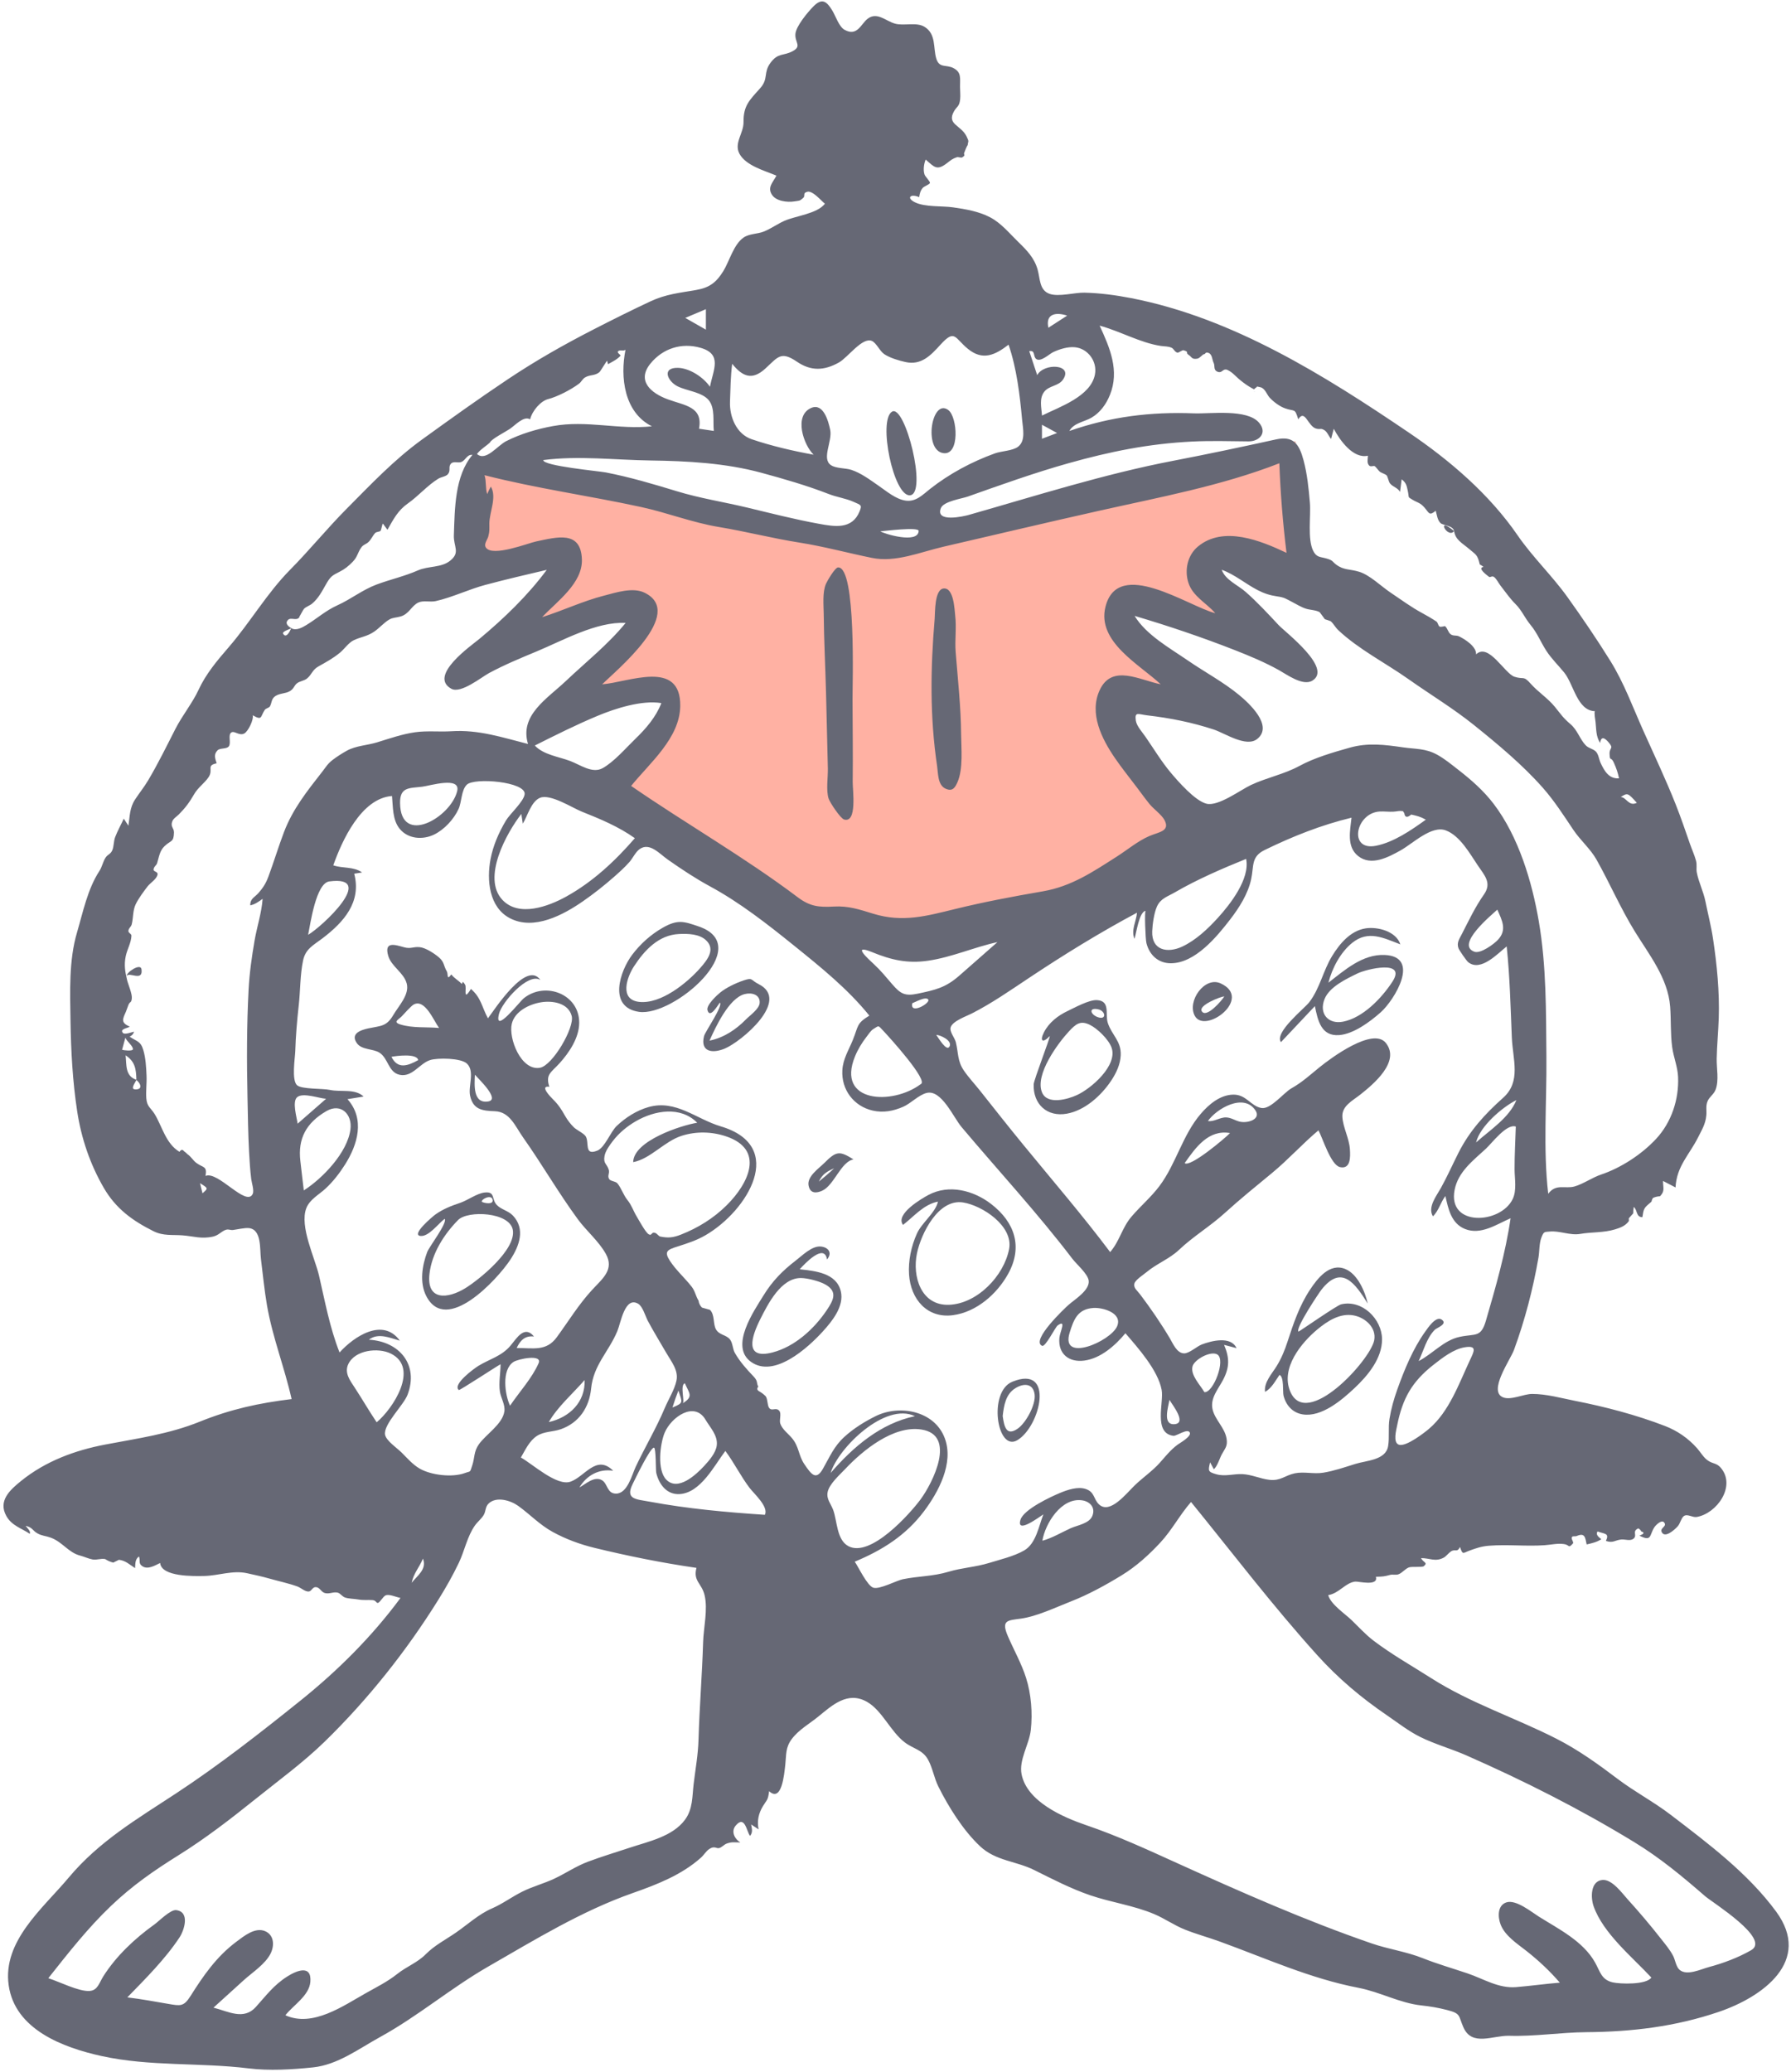 <svg width="198" height="229" viewBox="0 0 198 229" fill="none" xmlns="http://www.w3.org/2000/svg">
<path fill-rule="evenodd" clip-rule="evenodd" d="M52.554 51.57C52.32 55.399 52.086 59.228 51.852 63.057C53.359 62.623 62.945 59.802 62.353 62.662C61.928 64.713 59.233 66.932 57.86 68.36C56.596 69.675 55.294 70.956 53.96 72.199C56.413 71.26 58.886 70.371 61.377 69.539C63.262 68.909 65.161 68.295 67.092 67.823C67.809 67.648 69.745 66.933 70.422 67.421C72.202 68.702 62.545 78.136 61.222 79.465C63.093 78.596 65.008 77.805 66.956 77.127C68.362 76.638 72.707 74.767 73.952 76.365C75.284 78.074 71.984 81.999 71.069 83.243C69.757 85.027 68.336 86.737 66.845 88.373C73.043 93.939 80.325 98.894 88.076 101.973C93.759 104.231 99.341 104.806 105.337 103.567C111.498 102.294 117.406 99.852 123.022 97.061C126.321 95.421 129.576 93.647 132.677 91.655C131.398 90.1 130.157 88.512 128.951 86.901C127.23 84.6 125.115 82.085 124.134 79.346C123.173 76.665 126.776 77.189 128.505 77.334C131.007 77.545 133.504 77.993 135.956 78.528C134.222 77.322 132.519 76.067 130.851 74.772C128.676 73.084 125.775 71.175 124.352 68.747C123.1 66.612 125.847 67.151 127.117 67.43C130.146 68.098 133.093 69.234 135.982 70.344C138.097 71.156 140.2 72.006 142.282 72.902C140.99 71.778 139.741 70.601 138.54 69.381C136.926 67.74 134.75 65.736 134.027 63.477C132.554 58.876 142.464 62.346 144.156 63.057C143.843 58.29 143.531 53.524 143.219 48.758C130.096 52.249 116.974 55.742 103.851 59.234C102.433 59.611 100.658 60.433 99.179 60.477C97.84 60.517 96.222 59.914 94.915 59.664L71.168 55.127C64.964 53.941 58.759 52.756 52.554 51.57Z" fill="#FFB1A3"/>
<path fill-rule="evenodd" clip-rule="evenodd" d="M193.594 215.509C192.178 216.32 190.518 216.946 188.944 217.365C188.02 217.612 186.493 218.374 185.68 217.676C185.291 217.341 185.201 216.579 184.971 216.138C184.607 215.439 184.09 214.836 183.605 214.218C182.43 212.721 181.207 211.277 179.928 209.869C179.322 209.202 178.214 207.645 177.146 207.747C175.815 207.875 175.847 209.718 176.18 210.659C177.243 213.657 180.459 216.27 182.559 218.528C182.025 219.35 179.092 219.252 178.277 219.06C177.034 218.766 176.908 217.881 176.34 216.868C175.013 214.501 172.32 213.176 170.106 211.785C169.299 211.277 167.584 209.871 166.532 210.225C165.535 210.56 165.578 211.833 165.896 212.665C166.375 213.921 167.739 214.793 168.748 215.587C170.094 216.646 171.324 217.798 172.445 219.094C170.829 219.226 169.219 219.454 167.607 219.587C165.658 219.747 164.033 218.678 162.239 218.071C160.571 217.508 158.91 217.032 157.27 216.382C155.429 215.653 153.501 215.4 151.644 214.76C144.356 212.25 137.215 209.093 130.193 205.911C126.846 204.394 123.569 202.877 120.082 201.691C117.541 200.826 113.548 199.102 112.94 196.075C112.62 194.476 113.788 192.756 113.96 191.158C114.162 189.278 114.003 187.21 113.431 185.406C112.926 183.817 112.089 182.346 111.43 180.821C110.662 179.043 111.35 179.071 112.842 178.869C114.627 178.627 116.711 177.622 118.39 176.967C120.323 176.213 122.24 175.159 124.011 174.075C125.612 173.095 127.006 171.831 128.281 170.459C129.578 169.063 130.418 167.408 131.672 165.978C136.3 171.67 140.699 177.449 145.617 182.895C147.938 185.465 150.462 187.591 153.323 189.545C154.517 190.362 155.702 191.294 157.003 191.939C158.631 192.747 160.45 193.248 162.122 193.985C168.535 196.811 174.655 199.899 180.638 203.545C183.532 205.309 185.961 207.331 188.51 209.543C189.303 210.232 195.801 214.246 193.594 215.509ZM118.367 168.878C117.331 169.348 116.343 169.957 115.237 170.259C115.551 168.352 117.33 165.475 119.612 165.792C120.484 165.912 121.142 166.589 120.759 167.523C120.41 168.371 119.105 168.544 118.367 168.878ZM46.232 117.15C45.057 117.799 43.963 118.177 43.274 116.784C43.784 116.682 46.102 116.373 46.232 117.15ZM44.276 113.214C43.368 112.939 44.094 112.649 44.407 112.317C44.65 112.059 45.456 111.151 45.738 111.002C46.983 110.342 47.946 112.797 48.542 113.594C47.132 113.468 45.649 113.63 44.276 113.214ZM53.984 121.713C52.263 122.005 52.454 119.852 52.505 118.761C52.868 119.204 55.326 121.486 53.984 121.713ZM59.687 117.995C57.589 118.349 56.203 114.724 56.579 113.138C56.909 111.741 58.535 110.962 59.83 110.756C61.084 110.556 62.831 110.828 63.204 112.275C63.533 113.554 61.085 117.759 59.687 117.995ZM109.35 172.714C107.842 173.178 106.365 173.236 104.849 173.691C103.13 174.207 101.539 174.161 99.816 174.512C99.115 174.655 97.224 175.676 96.541 175.448C95.863 175.222 94.883 173.12 94.494 172.574C97.542 171.307 100.143 169.671 102.152 167.001C103.749 164.878 105.462 161.698 104.457 158.957C103.324 155.868 99.416 155.197 96.811 156.488C95.579 157.098 94.357 157.857 93.341 158.787C92.179 159.85 91.722 161.011 90.969 162.322C90.209 163.648 89.674 162.91 88.914 161.784C88.264 160.821 88.348 159.849 87.536 158.9C87.122 158.415 86.48 157.947 86.264 157.321C86.127 156.925 86.416 156.221 86.156 155.909C85.79 155.47 85.345 155.985 85.039 155.593C84.816 155.309 84.889 154.66 84.659 154.304C84.46 154.101 84.238 153.928 83.993 153.785C83.695 153.638 83.641 153.454 83.83 153.233C83.593 152.795 83.821 152.647 83.315 152.115C82.525 151.284 81.805 150.489 81.243 149.509C80.987 149.06 81.012 148.395 80.693 148.007C80.255 147.474 79.525 147.554 79.149 146.894C78.814 146.306 79.038 145.278 78.485 144.744C78.193 144.661 77.901 144.579 77.61 144.498C77.39 144.285 77.262 144.026 77.225 143.722C76.918 143.249 76.857 142.693 76.469 142.193C75.727 141.238 74.728 140.355 74.073 139.348C73.383 138.288 73.749 138.11 74.946 137.731C76.026 137.389 77.012 137.071 78.013 136.489C82.641 133.796 87.028 126.652 79.683 124.47C76.957 123.66 74.718 121.482 71.695 122.338C70.385 122.709 69.142 123.499 68.165 124.437C67.49 125.085 66.864 126.819 66.035 127.151C64.544 127.748 65.174 126.257 64.751 125.571C64.549 125.244 63.736 124.867 63.434 124.569C63.081 124.221 62.739 123.78 62.493 123.348C62.037 122.547 61.758 122.1 61.101 121.448C60.853 121.202 59.616 119.929 60.732 120.096C60.28 118.718 60.939 118.511 61.851 117.505C62.922 116.323 64.027 114.681 64.033 113.025C64.045 109.846 60.278 108.421 57.912 110.308C57.431 110.692 54.583 114.399 55.166 112.035C55.48 110.76 58.389 107.432 59.737 108.293C58.226 106.091 54.755 111.438 53.944 112.532C53.254 111.262 53.206 110.269 52.064 109.285C51.135 110.776 51.626 109.147 51.421 108.816C50.978 108.1 51.221 108.918 50.981 108.664C50.682 108.348 50.212 108.098 49.894 107.679C49.349 108.418 49.566 107.623 49.4 107.347C49.009 106.702 49.16 106.328 48.491 105.766C48.005 105.358 47.046 104.724 46.391 104.666C45.635 104.599 45.426 104.889 44.657 104.674C43.677 104.402 42.445 103.984 42.919 105.622C43.263 106.812 44.662 107.488 44.969 108.704C45.277 109.928 44.067 111.161 43.48 112.165C42.726 113.452 42.109 113.347 40.743 113.637C39.871 113.823 38.706 114.22 39.454 115.279C39.989 116.035 41.242 115.876 41.947 116.324C42.937 116.952 42.923 118.502 44.187 118.771C45.578 119.068 46.375 117.519 47.548 117.145C48.382 116.879 50.966 116.909 51.622 117.535C52.517 118.388 51.744 120.019 51.969 121.078C52.304 122.651 53.367 122.747 54.712 122.797C56.368 122.859 56.95 124.449 57.841 125.71C59.927 128.664 61.739 131.813 63.876 134.727C64.822 136.018 66.206 137.166 66.98 138.567C67.936 140.296 66.609 141.294 65.463 142.535C63.966 144.158 62.848 146.004 61.55 147.777C60.396 149.353 58.962 148.96 57.118 148.96C57.529 148.113 58.023 147.585 59.034 147.688C57.977 146.397 57.132 147.874 56.446 148.691C55.454 149.874 54.16 150.159 52.886 150.937C52.435 151.212 49.98 152.996 50.726 153.605C50.811 153.674 54.875 151 55.338 150.755C55.338 151.742 55.122 152.768 55.261 153.749C55.362 154.469 55.868 155.22 55.76 155.968C55.556 157.381 53.73 158.494 52.947 159.594C52.357 160.423 52.499 161.076 52.199 161.965C51.925 162.777 52.069 162.531 51.386 162.782C49.997 163.292 47.659 163.017 46.401 162.291C45.62 161.841 45.021 161.129 44.386 160.502C43.909 160.029 42.707 159.221 42.574 158.559C42.346 157.42 44.608 155.303 45.056 154.127C46.32 150.81 44.152 148.232 40.778 148.044C41.818 147.242 43.107 147.846 44.203 148.152C42.329 145.556 39.129 147.692 37.539 149.457C36.453 146.711 35.93 143.815 35.266 140.952C34.814 139.003 33.094 135.524 33.861 133.516C34.232 132.546 35.28 132.005 36.004 131.332C36.827 130.568 37.532 129.654 38.133 128.707C39.551 126.478 40.37 123.663 38.418 121.466C39.011 121.369 39.604 121.271 40.197 121.174C39.232 120.267 37.71 120.709 36.459 120.44C35.664 120.27 33.379 120.38 32.848 119.931C32.211 119.39 32.619 116.903 32.642 116.167C32.695 114.447 32.839 112.793 33.028 111.083C33.208 109.468 33.172 107.723 33.506 106.136C33.777 104.849 34.643 104.456 35.642 103.698C38.03 101.883 39.976 99.676 39.16 96.549C39.449 96.503 39.738 96.457 40.027 96.412C39.093 95.736 37.884 95.982 36.844 95.624C37.799 92.938 39.909 88.216 43.337 87.962C43.455 89.163 43.374 90.591 44.184 91.585C45.106 92.716 46.725 92.831 47.975 92.232C49.109 91.688 50.173 90.536 50.695 89.398C51.049 88.627 50.985 87.324 51.606 86.714C52.438 85.894 58.176 86.388 58 87.771C57.897 88.584 56.362 89.95 55.934 90.671C55.149 91.989 54.52 93.415 54.232 94.93C53.795 97.229 54.048 100.265 56.383 101.474C59.039 102.849 62.276 101.101 64.454 99.59C65.65 98.761 66.809 97.845 67.901 96.884C68.483 96.372 69.068 95.845 69.581 95.263C69.96 94.834 70.262 94.141 70.728 93.82C71.83 93.06 72.909 94.349 73.841 95C75.359 96.061 76.87 97.068 78.499 97.951C81.805 99.742 84.829 102.115 87.752 104.47C90.693 106.84 93.725 109.278 96.107 112.23C94.664 113.117 94.921 113.348 94.279 114.931C93.824 116.055 93.196 117.011 93.124 118.259C92.999 120.413 94.382 122.249 96.481 122.726C97.655 122.993 98.773 122.779 99.861 122.299C100.706 121.927 101.548 121.008 102.432 120.78C104.073 120.357 105.387 123.458 106.307 124.55C110.393 129.402 114.713 134.061 118.561 139.111C118.987 139.67 120.253 140.762 120.356 141.503C120.504 142.566 118.831 143.58 118.138 144.189C117.773 144.509 113.91 148.143 115.207 148.721C115.577 148.886 116.659 146.656 116.93 146.465C117.943 145.751 117.177 147.151 117.116 147.858C116.965 149.617 118.173 150.575 119.871 150.352C121.683 150.114 123.295 148.684 124.417 147.333C125.821 148.96 128.018 151.42 128.424 153.594C128.684 154.983 127.482 158.382 129.725 158.665C130.068 158.708 131.307 157.789 131.538 158.311C131.73 158.746 130.391 159.491 130.198 159.635C129.372 160.251 128.874 160.911 128.207 161.658C127.425 162.534 126.356 163.272 125.476 164.111C124.548 164.996 122.714 167.398 121.49 166.237C120.875 165.654 121.037 164.892 120.052 164.549C119.155 164.238 118.018 164.633 117.185 164.979C116.246 165.367 113.155 166.787 112.812 167.956C112.339 169.568 114.894 167.63 115.348 167.347C114.83 168.662 114.544 170.566 113.225 171.333C112.129 171.97 110.552 172.345 109.35 172.714ZM91.829 162.769C92.706 159.949 97.879 154.922 101.149 156.495C97.338 157.293 94.314 159.901 91.829 162.769ZM93.763 170.843C92.488 170.132 92.557 168.068 92.112 166.861C91.856 166.168 91.345 165.662 91.496 164.893C91.671 163.992 92.821 162.989 93.433 162.34C95.359 160.293 98.748 157.497 101.848 157.967C105.794 158.564 103.119 163.861 101.775 165.685C100.63 167.24 96.218 172.211 93.763 170.843ZM84.559 167.395C80.292 167.11 76.039 166.728 71.831 165.945C70.338 165.667 69.088 165.708 69.942 163.993C70.224 163.426 71.924 159.878 72.307 159.979C72.535 160.04 72.483 162.479 72.55 162.758C72.851 164.014 73.697 165.184 75.124 165.105C77.457 164.974 78.962 161.957 80.19 160.337C81.175 161.661 81.888 163.131 82.877 164.432C83.35 165.055 84.997 166.502 84.559 167.395ZM59.543 150.645C58.827 152.288 57.387 153.85 56.386 155.338C55.82 154.14 55.422 151.389 56.764 150.503C57.273 150.168 59.995 149.606 59.543 150.645ZM74.342 155.537C74.539 154.905 74.757 154.277 75 153.661C75.418 154.975 75.631 155.014 74.342 155.537ZM77.994 156.882C78.512 157.76 79.375 158.624 79.24 159.726C79.137 160.562 78.382 161.418 77.843 162C76.951 162.963 74.974 164.811 73.681 163.532C72.6 162.464 72.977 159.527 73.479 158.325C74.196 156.608 76.76 154.791 77.994 156.882ZM75.46 155.083C75.757 154.966 75.133 153.049 75.712 152.859C76.217 154.01 76.692 154.321 75.46 155.083ZM67.307 129.297C67.114 128.59 66.674 128.62 66.832 127.746C66.936 127.173 67.391 126.561 67.736 126.107C68.424 125.202 69.331 124.456 70.312 123.891C72.383 122.699 75.226 122.204 77.08 124.07C75.347 124.343 70.034 126.054 70 128.425C71.927 128.054 73.443 126.118 75.376 125.508C76.963 125.007 78.683 125.042 80.262 125.571C84.583 127.018 82.786 130.753 80.347 133.178C78.9 134.618 77.164 135.694 75.266 136.436C74.388 136.779 73.849 136.817 72.986 136.644C72.824 136.612 72.635 136.312 72.441 136.248C71.959 136.088 72.099 136.629 71.702 136.386C71.356 136.174 70.618 134.808 70.382 134.417C70.007 133.794 69.833 133.189 69.373 132.62C68.912 132.051 68.688 131.289 68.262 130.775C68.057 130.527 67.497 130.537 67.346 130.296C67.12 129.933 67.408 129.668 67.307 129.297ZM60.671 157.148C61.653 155.442 63.333 153.993 64.633 152.502C64.713 154.953 62.955 156.632 60.671 157.148ZM61.998 157.936C64.026 157.223 65.143 155.515 65.35 153.446C65.613 150.824 67.259 149.447 68.25 147.092C68.63 146.189 69.073 143.218 70.547 144.069C71.052 144.36 71.352 145.457 71.615 145.953C72.252 147.151 72.977 148.314 73.652 149.49C74.203 150.449 75.027 151.413 74.785 152.566C74.573 153.572 73.892 154.644 73.493 155.592C72.551 157.833 71.313 159.896 70.279 162.087C69.862 162.971 69.368 165.064 68.095 165.053C67.087 165.045 67.199 163.943 66.536 163.565C65.698 163.088 64.745 163.996 64.057 164.372C64.85 163.033 66.235 162.276 67.792 162.528C65.928 160.671 64.668 163.176 63.067 163.734C61.551 164.263 58.861 161.769 57.584 161.062C58.072 160.235 58.514 159.224 59.354 158.68C60.15 158.163 61.128 158.242 61.998 157.936ZM45.51 174.907C45.732 173.838 46.36 173.206 46.758 172.235C47.219 173.412 46.139 174.107 45.51 174.907ZM77.731 181.469C77.622 185.07 77.328 188.661 77.222 192.263C77.173 193.924 76.879 195.509 76.683 197.151C76.519 198.539 76.603 199.903 75.729 201.089C74.351 202.959 71.671 203.497 69.592 204.19C68.064 204.698 66.519 205.16 65.011 205.725C63.654 206.234 62.56 207.004 61.269 207.609C60.115 208.15 58.869 208.47 57.72 209.047C56.531 209.643 55.592 210.369 54.371 210.9C52.909 211.535 51.705 212.665 50.405 213.562C49.261 214.352 48.05 214.962 47.066 215.955C46.143 216.887 44.974 217.296 43.928 218.124C42.822 218.999 41.664 219.568 40.443 220.255C37.94 221.661 34.562 224.064 31.55 222.697C32.411 221.597 34.175 220.539 34.309 219.023C34.483 217.048 32.764 217.775 31.769 218.406C30.261 219.361 29.427 220.514 28.279 221.787C26.938 223.275 25.243 222.274 23.601 221.856C24.723 220.845 25.837 219.825 26.957 218.813C27.904 217.958 29.351 217.034 29.927 215.853C30.339 215.007 30.319 213.85 29.325 213.411C28.214 212.921 26.956 213.955 26.133 214.571C23.948 216.206 22.508 218.28 21.073 220.555C20.31 221.765 19.958 221.673 18.554 221.431C17.066 221.174 15.578 220.901 14.077 220.721C16.065 218.68 18.286 216.468 19.856 214.08C20.364 213.306 21.028 211.266 19.478 211.079C18.84 211.002 17.568 212.307 17.076 212.659C14.923 214.198 12.854 216.138 11.427 218.385C10.956 219.126 10.809 219.951 9.896 220.012C8.704 220.093 6.489 218.955 5.339 218.603C7.537 215.832 9.719 213.041 12.288 210.597C14.648 208.352 17.001 206.721 19.761 204.998C22.719 203.152 25.474 201.027 28.189 198.846C30.789 196.758 33.504 194.788 35.897 192.458C40.676 187.801 44.933 182.446 48.459 176.783C49.283 175.458 50.06 174.099 50.731 172.689C51.361 171.365 51.652 169.781 52.503 168.577C52.797 168.161 53.211 167.852 53.473 167.418C53.72 167.009 53.637 166.515 54.013 166.153C54.885 165.316 56.472 165.82 57.287 166.407C58.597 167.35 59.657 168.495 61.097 169.284C62.545 170.078 64.112 170.656 65.715 171.046C69.463 171.957 73.179 172.705 76.997 173.259C76.605 174.716 77.569 174.945 77.889 176.256C78.277 177.848 77.78 179.849 77.731 181.469ZM41.641 157.17C40.792 155.908 40.033 154.587 39.198 153.316C38.689 152.542 38.059 151.711 38.494 150.765C39.226 149.169 41.809 148.885 43.211 149.581C46.398 151.162 43.438 155.684 41.641 157.17ZM33.205 128.294C32.912 125.826 33.855 124.075 36.088 122.781C37.679 121.859 38.961 123.119 38.743 124.801C38.413 127.362 35.676 130.211 33.587 131.547C33.45 130.464 33.334 129.378 33.205 128.294ZM32.865 121.233C33.523 120.71 35.287 121.377 36.05 121.423C35.001 122.34 33.951 123.257 32.902 124.173C32.833 123.544 32.257 121.716 32.865 121.233ZM36.406 97.401C41.716 96.71 35.603 102.409 34.064 103.302C34.315 102.089 34.93 97.593 36.406 97.401ZM50.542 87.424C49.829 90.345 44.286 93.531 44.228 88.747C44.207 86.964 45.208 87.109 46.669 86.937C47.503 86.84 50.949 85.755 50.542 87.424ZM31.396 91.947C30.774 93.58 30.274 95.256 29.665 96.891C29.394 97.615 29.076 98.113 28.573 98.686C28.152 99.166 27.651 99.287 27.667 100.045C28.195 99.943 28.608 99.629 29.034 99.326C28.931 100.829 28.4 102.446 28.142 103.944C27.834 105.741 27.578 107.538 27.483 109.36C27.276 113.322 27.274 117.269 27.361 121.233C27.406 123.253 27.426 125.274 27.535 127.291C27.589 128.295 27.651 129.303 27.775 130.301C27.825 130.703 28.117 131.561 27.937 131.938C27.227 133.42 24.086 129.35 22.721 129.947C22.918 128.82 22.465 129.067 21.709 128.512C21.343 128.243 21.105 127.786 20.723 127.546C20.607 127.422 20.48 127.311 20.341 127.214C20.183 126.999 20.017 127.022 19.842 127.283C18.305 126.364 17.907 124.405 17.082 123.088C16.658 122.411 16.248 122.305 16.175 121.369C16.113 120.553 16.236 119.721 16.202 118.902C16.165 117.977 16.111 116.958 15.851 116.063C15.551 115.024 15.136 115.109 14.33 114.555C14.578 114.446 14.742 114.264 14.822 114.007C14.564 114.053 13.781 114.372 13.587 114.143C13.204 113.692 14.107 113.632 14.344 113.452C13.332 113.003 13.55 112.634 13.915 111.811C14.019 111.577 14.117 111.229 14.205 111.033C14.397 110.604 14.508 110.876 14.571 110.343C14.631 109.834 14.181 108.835 14.048 108.293C13.825 107.385 13.702 106.6 13.902 105.653C14.064 104.887 14.5 104.193 14.53 103.405C14.539 103.184 14.202 103.11 14.197 102.897C14.191 102.584 14.482 102.447 14.558 102.159C14.751 101.42 14.664 100.639 14.995 99.939C15.293 99.309 15.895 98.495 16.32 97.946C16.615 97.565 17.34 97.136 17.419 96.634C17.471 96.301 16.953 96.339 16.976 96.088C17.008 95.749 17.292 95.639 17.37 95.386C17.586 94.694 17.64 94.028 18.197 93.498C18.898 92.83 19.203 93.109 19.232 92.007C19.246 91.47 18.816 91.387 19.047 90.767C19.172 90.431 19.541 90.233 19.777 89.994C20.478 89.287 20.951 88.658 21.451 87.784C21.892 87.012 22.596 86.562 23.049 85.896C23.638 85.027 22.757 84.596 23.953 84.35C23.783 83.811 23.602 83.374 24.049 82.918C24.331 82.629 25.047 82.806 25.297 82.473C25.583 82.09 25.16 81.183 25.591 80.935C25.942 80.733 26.467 81.355 27.018 81.047C27.438 80.812 28.072 79.517 27.937 79.041C29.022 79.651 28.752 79.231 29.271 78.447C29.388 78.271 29.741 78.233 29.841 78.055C30.042 77.701 29.996 77.339 30.285 77.051C30.767 76.572 31.555 76.695 32.084 76.352C32.522 76.069 32.499 75.764 32.848 75.497C33.147 75.269 33.637 75.225 33.928 74.989C34.496 74.526 34.502 74.037 35.213 73.638C36.055 73.166 36.801 72.764 37.568 72.138C38.067 71.731 38.541 71.007 39.126 70.738C39.934 70.366 40.563 70.34 41.354 69.809C41.925 69.425 42.465 68.791 43.026 68.468C43.45 68.224 43.746 68.276 44.28 68.125C45.239 67.853 45.473 66.948 46.256 66.58C46.794 66.328 47.576 66.559 48.167 66.426C50.004 66.014 51.818 65.124 53.661 64.632C55.911 64.031 58.177 63.504 60.444 62.972C58.361 65.796 55.707 68.344 53.016 70.587C52.133 71.323 47.291 74.68 49.901 76.113C50.948 76.688 53.224 74.83 54.069 74.376C55.773 73.461 57.536 72.729 59.32 71.989C62.204 70.793 65.96 68.665 69.165 68.837C67.214 71.23 64.778 73.152 62.547 75.266C60.496 77.21 57.407 79.032 58.373 82.213C55.493 81.48 52.906 80.614 49.911 80.806C48.569 80.892 47.227 80.73 45.892 80.918C44.44 81.124 43.072 81.61 41.677 82.036C40.573 82.373 39.353 82.4 38.337 82.96C37.846 83.232 37.239 83.619 36.799 83.955C36.211 84.404 36.077 84.701 35.615 85.292C33.968 87.401 32.375 89.378 31.396 91.947ZM22.387 131.864C22.297 131.498 22.215 131.166 22.112 130.749C23.029 131.313 23.029 131.313 22.387 131.864ZM15.458 120.238C15.345 120.394 14.871 120.444 14.733 120.31C14.561 120.142 15.012 119.489 15.085 119.35C15.264 119.487 15.675 119.937 15.458 120.238ZM13.496 116.007C13.617 115.561 13.739 115.116 13.86 114.67C14.009 115.083 14.681 115.54 14.696 115.934C14.705 116.194 13.629 116.064 13.496 116.007ZM13.885 116.618C14.937 117.311 15.047 118.128 15.078 119.323C13.82 118.906 14 117.688 13.885 116.618ZM32.178 69.45C32.072 69.737 31.622 70.633 31.291 70.007C31.186 69.806 31.959 69.533 32.178 69.45ZM31.877 68.474C32.136 68.24 32.66 68.531 32.955 68.342C33.161 68.209 33.093 68.074 33.189 67.996C33.209 67.98 33.489 67.413 33.604 67.284C33.807 67.058 34.249 66.917 34.495 66.712C35.184 66.141 35.573 65.39 36.007 64.627C36.524 63.715 36.689 63.609 37.523 63.191C38.098 62.904 38.543 62.552 39.011 62.062C39.55 61.499 39.511 61.095 39.954 60.48C40.172 60.176 40.487 60.138 40.742 59.893C41.047 59.6 41.202 59.189 41.485 58.893C41.607 58.765 41.998 58.766 42.072 58.656C42.166 58.517 42.24 57.962 42.328 57.86C42.497 58.088 42.666 58.316 42.834 58.543C43.499 57.374 43.984 56.408 45.095 55.63C46.263 54.813 47.27 53.618 48.477 52.887C48.748 52.722 49.301 52.653 49.508 52.411C49.858 52.001 49.555 51.636 49.811 51.288C50.1 50.893 50.662 51.213 51.031 51.043C51.497 50.827 51.631 50.199 52.231 50.267C50.257 52.604 50.281 56.239 50.176 59.157C50.131 60.415 50.923 61.049 49.754 61.971C48.759 62.756 47.357 62.523 46.181 63.04C44.705 63.689 43.126 64.034 41.62 64.599C40.062 65.184 38.809 66.207 37.309 66.885C35.987 67.482 35.084 68.33 33.874 69.067C33.425 69.341 32.729 69.739 32.192 69.412C31.857 69.207 31.438 68.87 31.877 68.474ZM54.181 48.884C54.266 48.553 55.952 47.68 56.367 47.395C56.989 46.968 57.91 45.923 58.605 46.338C58.846 45.374 59.785 44.301 60.615 44.097C61.536 43.87 63.115 43.08 64.02 42.391C64.285 42.19 64.372 41.896 64.684 41.707C65.226 41.378 65.763 41.558 66.286 41.109C66.365 41.041 67.088 39.848 67.116 39.86C67.153 39.987 67.187 40.117 67.216 40.247C67.764 39.943 68.253 39.701 68.595 39.313C68.672 39.225 68.17 38.997 68.328 38.822C68.522 38.609 68.956 38.848 69.152 38.645C68.542 41.675 68.996 45.574 72.07 47.11C68.415 47.505 64.845 46.406 61.145 47.081C59.373 47.404 57.573 47.934 55.962 48.749C54.975 49.248 53.712 51.036 52.73 50.168C53.12 49.648 53.715 49.325 54.181 48.884ZM71.915 40.169C73.282 38.497 75.355 37.836 77.443 38.434C79.888 39.135 78.857 40.843 78.487 42.74C77.782 41.705 76.254 40.68 74.953 40.649C73.108 40.605 73.805 42.142 74.913 42.693C75.92 43.193 77.647 43.332 78.368 44.242C79.07 45.127 78.801 46.575 78.914 47.62C78.369 47.538 77.823 47.457 77.278 47.376C77.735 44.939 75.72 44.822 73.842 44.134C71.943 43.441 70.36 42.071 71.915 40.169ZM78.038 34.168V36.43C77.278 35.996 76.517 35.563 75.757 35.13C76.517 34.809 77.278 34.489 78.038 34.168ZM84.147 52.238C86.685 52.926 89.205 53.654 91.645 54.602C92.531 54.947 93.502 55.069 94.37 55.458C95.197 55.828 95.321 55.79 95.027 56.514C94.203 58.544 92.251 58.194 90.542 57.883C87.866 57.397 85.245 56.723 82.602 56.089C80.019 55.47 77.382 55.064 74.837 54.287C72.227 53.491 69.683 52.736 66.997 52.211C66.214 52.057 60.014 51.488 60.061 50.841C63.965 50.333 67.985 50.833 71.907 50.886C75.983 50.941 80.194 51.167 84.147 52.238ZM80.702 44.386C80.751 42.99 80.77 41.59 80.944 40.203C82.105 41.636 83.153 42.065 84.618 40.722C86.02 39.435 86.332 38.764 88.11 39.974C89.65 41.023 91.108 40.974 92.745 40.056C93.743 39.496 95.347 37.208 96.396 37.679C96.896 37.903 97.262 38.809 97.767 39.142C98.4 39.559 99.374 39.848 100.112 40.01C101.856 40.392 102.895 39.271 103.989 38.071C105.576 36.332 105.53 37.342 107.001 38.548C108.642 39.893 110.014 39.236 111.501 38.088C112.406 40.741 112.744 43.637 113 46.418C113.086 47.357 113.409 48.69 112.565 49.354C111.971 49.822 110.71 49.84 109.994 50.099C107.435 51.024 104.977 52.337 102.837 54.017C102.004 54.671 101.277 55.473 100.138 55.324C99.052 55.182 97.997 54.273 97.124 53.672C96.176 53.022 95.217 52.283 94.11 51.92C93.461 51.708 92.422 51.785 91.855 51.395C90.8 50.671 92.042 48.771 91.779 47.495C91.58 46.527 91.023 44.508 89.689 45.076C87.705 45.92 88.859 49.217 89.951 50.246C87.718 49.849 85.247 49.27 83.093 48.535C81.43 47.966 80.642 46.089 80.702 44.386ZM118.144 51.184C122.727 49.897 127.015 49.03 131.784 48.795C133.896 48.691 135.939 48.757 138.027 48.776C139.229 48.787 140.145 47.818 139.185 46.703C137.856 45.159 133.803 45.747 132.007 45.678C127.193 45.492 122.779 46.039 118.22 47.626C118.702 46.737 119.86 46.622 120.654 46.163C121.628 45.599 122.29 44.67 122.706 43.64C123.788 40.96 122.699 38.434 121.567 35.985C123.79 36.584 126.091 37.894 128.327 38.226C128.796 38.296 129.097 38.251 129.511 38.422C129.766 38.527 129.846 38.889 130.162 38.968C130.314 39.006 130.68 38.661 130.853 38.71C131.534 38.903 130.995 38.954 131.426 39.233C131.768 39.454 131.74 39.739 132.367 39.634C132.644 39.588 132.946 39.158 133.092 39.147C133.279 39.131 133.236 38.904 133.521 38.971C134.041 39.091 133.995 39.76 134.168 40.089C134.352 40.44 134.09 40.906 134.651 41.098C135.069 41.242 135.174 40.799 135.531 40.831C135.747 40.85 136.196 41.162 136.387 41.352C137.002 41.963 137.845 42.638 138.672 43.036C138.591 42.954 139.062 42.757 138.949 42.711C138.874 42.68 139.369 42.8 139.361 42.798C139.839 42.907 140.092 43.64 140.333 43.908C140.777 44.398 141.467 44.916 142.089 45.132C143.165 45.506 143.132 45.059 143.525 46.338C144.29 45.135 144.584 47.149 145.532 47.371C146.024 47.486 145.967 47.275 146.413 47.533C146.72 47.709 146.924 48.249 147.155 48.509C147.254 48.134 147.353 47.757 147.452 47.382C148.135 48.677 149.611 50.73 151.228 50.358C151.228 50.712 151.082 51.134 151.356 51.436C151.547 51.647 151.856 51.407 152.006 51.53C152.136 51.636 152.448 52.062 152.548 52.132C152.745 52.27 153.103 52.371 153.273 52.509C153.424 52.63 153.499 53.209 153.666 53.417C153.98 53.811 154.523 53.889 154.78 54.36C154.839 53.895 154.897 53.43 154.956 52.965C155.465 53.359 155.509 53.665 155.634 54.241C155.812 55.061 155.576 54.868 156.142 55.215C156.697 55.555 156.987 55.517 157.497 56.108C157.996 56.687 158.001 57.044 158.722 56.44C158.856 56.887 158.899 57.464 159.257 57.806C159.527 58.064 160.647 58.075 160.754 58.685C158.65 56.911 160.034 59.606 160.755 58.69C160.907 59.671 161.624 59.987 162.444 60.686C163.209 61.337 163.334 61.289 163.595 62.383C163.589 62.359 163.979 62.6 164.007 62.649C163.262 62.755 164.417 63.587 164.612 63.74C164.754 63.851 164.94 63.585 165.176 63.765C165.447 63.971 165.668 64.438 165.888 64.72C166.485 65.484 166.926 66.141 167.554 66.763C168.232 67.433 168.562 68.281 169.213 69.065C169.935 69.936 170.325 70.937 170.929 71.882C171.503 72.781 172.265 73.502 172.93 74.325C173.99 75.635 174.35 78.519 176.325 78.595C176.21 78.715 176.371 79.609 176.39 79.774C176.483 80.586 176.421 81.367 176.901 82.103C177.011 81.264 177.45 81.587 177.831 82.028C178.465 82.761 177.909 82.576 177.942 83.319C177.983 84.22 178.085 83.523 178.428 84.309C178.697 84.925 178.844 85.325 178.988 86.008C177.872 86.097 177.361 85.185 176.949 84.302C176.777 83.933 176.717 83.325 176.412 83.036C176.087 82.729 175.641 82.705 175.307 82.362C174.667 81.703 174.389 80.675 173.634 80.034C172.781 79.309 172.592 78.967 171.887 78.1C171.107 77.142 170.03 76.469 169.212 75.542C168.392 74.614 168.459 75.121 167.429 74.785C166.335 74.427 164.565 70.985 163.185 72.311C163.24 71.444 161.941 70.628 161.285 70.314C161.001 70.178 160.671 70.301 160.387 70.097C160.078 69.876 160.057 69.451 159.746 69.186C159.746 69.186 159.27 69.301 159.173 69.252C158.976 69.153 158.975 68.8 158.801 68.684C158.321 68.363 157.748 68.026 157.238 67.753C155.998 67.088 154.902 66.269 153.706 65.468C152.681 64.782 151.44 63.544 150.256 63.182C149.221 62.866 148.571 63.027 147.723 62.395C147.262 62.05 147.398 61.934 146.656 61.72C145.95 61.516 145.553 61.621 145.179 60.873C144.525 59.562 144.938 57.005 144.811 55.536C144.677 53.977 144.517 52.379 144.111 50.862C143.63 49.071 142.995 48.134 141.073 48.556C137.264 49.393 133.502 50.19 129.676 50.924C122.053 52.389 114.56 54.779 107.105 56.9C106.537 57.062 103.369 57.787 104.016 56.149C104.314 55.393 106.319 55.112 106.99 54.874C110.676 53.57 114.377 52.242 118.144 51.184ZM116.863 47.85C116.306 48.062 115.75 48.274 115.193 48.486V46.938C115.75 47.242 116.306 47.545 116.863 47.85ZM114.549 39.663C115.033 40.059 116.017 39.107 116.428 38.914C117.131 38.585 118.025 38.303 118.811 38.37C120.258 38.495 121.317 39.921 121.052 41.366C120.603 43.811 117.119 44.967 115.198 45.923C115.137 45.056 114.856 44.015 115.464 43.265C115.992 42.614 117.015 42.662 117.501 41.969C118.726 40.23 115.407 40.072 114.665 41.455C114.372 40.571 114.079 39.687 113.786 38.803C114.493 38.686 114.182 39.364 114.549 39.663ZM117.976 34.877C117.285 35.324 116.593 35.771 115.902 36.218C115.56 34.671 116.727 34.468 117.976 34.877ZM180.958 88.716C180.053 89.148 179.827 88.117 179.176 88.072C179.945 87.6 179.945 87.6 180.958 88.716ZM184.64 111.243C184.752 112.726 184.664 114.225 184.862 115.702C185.012 116.826 185.467 117.871 185.516 119.008C185.622 121.496 184.782 124.03 183.085 125.854C181.479 127.58 179.183 129.065 177.015 129.791C176.039 130.117 175.02 130.842 174.072 131.109C173.022 131.406 172.026 130.761 171.16 131.917C170.583 126.956 171.005 121.772 170.959 116.78C170.914 111.776 170.967 106.771 170.121 101.822C169.367 97.414 167.881 92.456 165.142 88.85C164.03 87.385 162.66 86.186 161.215 85.063C160.466 84.481 159.716 83.858 158.881 83.398C157.596 82.69 156.502 82.788 155.104 82.586C153.105 82.297 151.245 82.053 149.238 82.616C147.369 83.141 145.311 83.738 143.637 84.649C141.97 85.557 140.034 85.931 138.303 86.744C137.125 87.297 134.68 89.145 133.373 88.812C132.109 88.49 130.237 86.344 129.429 85.382C128.397 84.154 127.544 82.73 126.628 81.408C126.307 80.944 125.652 80.226 125.568 79.63C125.423 78.596 125.837 78.934 126.826 79.05C129.367 79.347 131.756 79.819 134.191 80.619C135.403 81.017 137.773 82.627 138.985 81.662C140.835 80.189 138.024 77.657 136.994 76.807C135.239 75.358 133.199 74.281 131.329 72.993C129.342 71.625 126.714 70.168 125.435 68.061C129.17 69.163 132.9 70.426 136.526 71.847C138.184 72.497 139.824 73.184 141.381 74.049C142.257 74.534 144.025 75.848 145.078 75.219C147.369 73.851 142.108 69.88 141.349 69.069C140.169 67.807 139.013 66.558 137.717 65.414C136.843 64.642 135.469 64.099 135.062 62.961C136.514 63.486 137.687 64.516 139.047 65.215C139.758 65.582 140.408 65.792 141.194 65.904C142.032 66.024 142.132 66.158 142.792 66.491C143.306 66.751 143.834 67.098 144.411 67.275C144.822 67.401 145.541 67.422 145.9 67.656C146.084 67.918 146.274 68.176 146.47 68.429C146.689 68.493 146.905 68.567 147.118 68.652C147.437 68.936 147.626 69.329 147.936 69.622C150.188 71.751 153.199 73.274 155.723 75.058C158.111 76.745 160.645 78.272 162.939 80.113C165.578 82.233 168.317 84.511 170.562 87.053C171.831 88.489 172.874 90.118 173.939 91.706C174.711 92.856 175.833 93.81 176.5 94.996C177.954 97.582 179.161 100.376 180.727 102.92C182.322 105.512 184.4 108.088 184.64 111.243ZM163.185 126.244C163.62 124.45 166.074 122.355 167.642 121.564C166.852 123.519 164.746 124.852 163.185 126.244ZM167.231 132.504C165.894 135.278 160.013 135.596 160.811 131.489C161.202 129.478 162.861 128.243 164.286 126.926C164.944 126.318 166.557 124.141 167.576 124.492C167.528 126.057 167.436 127.628 167.44 129.194C167.442 130.238 167.705 131.522 167.231 132.504ZM165.532 100.521C166.074 101.739 166.615 102.754 165.608 103.845C165.154 104.337 163.674 105.413 163.004 105.174C160.854 104.408 164.953 101.069 165.532 100.521ZM152.53 89.677C153.047 89.649 153.55 89.726 154.062 89.694C154.571 89.663 154.625 89.572 155.098 89.637C155.147 89.709 155.197 89.782 155.247 89.854C155.312 90.34 155.567 90.393 156.013 90.013C156.633 90.151 157.037 90.243 157.63 90.578C156.029 91.732 154.081 93.074 152.118 93.462C149.017 94.074 149.874 89.823 152.53 89.677ZM104.979 115.633C104.658 116.28 103.733 114.663 103.504 114.362C103.931 114.361 105.305 114.98 104.979 115.633ZM129.901 98.601C132.311 97.195 135.173 95.96 137.762 94.913C138.217 97.106 135.997 99.937 134.63 101.437C133.525 102.651 132.192 103.909 130.693 104.607C129.072 105.362 127.301 105.031 127.38 102.912C127.409 102.138 127.585 100.892 127.9 100.185C128.307 99.272 129.075 99.083 129.901 98.601ZM97.326 58.714C97.684 58.694 101.581 58.19 101.56 58.675C101.499 60.132 97.717 58.988 97.326 58.714ZM69.773 86.85C71.831 84.311 75.153 81.57 75.202 78.021C75.273 72.799 69.478 75.405 66.564 75.622C68.105 74.108 75.847 67.757 71.268 65.502C69.952 64.853 68.081 65.487 66.76 65.826C64.416 66.429 62.237 67.473 59.935 68.199C61.58 66.448 64.423 64.458 64.33 61.806C64.216 58.578 61.566 59.358 59.275 59.832C58.394 60.014 54.46 61.579 53.721 60.516C53.451 60.127 53.889 59.633 53.981 59.286C54.145 58.673 54.094 58.459 54.1 57.833C54.111 56.569 54.951 54.947 54.266 53.772C54.11 54.039 53.976 54.317 53.864 54.605C53.638 53.922 53.79 53.196 53.564 52.512C59.285 53.975 65.104 54.776 70.861 56.025C73.775 56.657 76.517 57.745 79.472 58.236C82.451 58.729 85.378 59.485 88.363 59.956C91.086 60.386 93.695 61.101 96.392 61.65C99.021 62.185 101.717 61.013 104.283 60.419C110.03 59.09 115.776 57.728 121.53 56.439C128.171 54.95 135.079 53.677 141.435 51.194C141.558 54.503 141.823 57.806 142.227 61.093C139.42 59.766 135.255 58.035 132.417 60.41C131.281 61.36 130.931 63.001 131.38 64.395C131.868 65.914 133.365 66.619 134.352 67.763C131.347 66.992 123.594 61.56 122.214 67.051C121.239 70.929 125.994 73.434 128.318 75.617C126.01 75.165 122.918 73.319 121.563 76.285C120.391 78.85 121.802 81.64 123.248 83.755C124.031 84.901 124.912 85.98 125.744 87.09C126.185 87.677 126.615 88.273 127.077 88.843C127.541 89.415 128.417 90.014 128.742 90.629C129.397 91.87 128.075 91.945 127.048 92.394C125.765 92.954 124.663 93.893 123.49 94.642C120.804 96.358 118.456 97.951 115.281 98.499C112.013 99.063 108.865 99.653 105.64 100.44C102.425 101.224 99.8 101.978 96.513 100.964C95.015 100.502 93.794 100.091 92.205 100.178C90.535 100.269 89.559 100.182 88.186 99.148C82.28 94.7 75.869 91.05 69.773 86.85ZM59.125 82.384C61.407 81.239 63.705 80.088 66.064 79.104C68.015 78.289 70.979 77.339 73.115 77.697C72.513 79.244 71.414 80.513 70.235 81.653C69.193 82.66 67.89 84.181 66.629 84.884C65.483 85.522 64.15 84.511 63.02 84.088C61.779 83.622 60.07 83.406 59.125 82.384ZM59.699 88.162C60.836 87.69 63.281 89.276 64.315 89.688C66.349 90.499 68.393 91.346 70.185 92.625C67.997 95.153 65.519 97.465 62.575 99.089C60.638 100.158 57.372 101.384 55.545 99.443C53.249 97.005 56.009 92.037 57.634 89.948C57.688 90.305 57.742 90.662 57.796 91.02C58.315 90.19 58.711 88.573 59.699 88.162ZM101.46 109.804C100.041 110.103 99.558 109.833 98.621 108.745C97.988 108.009 97.366 107.245 96.652 106.584C95.923 105.909 94.124 104.281 96.416 105.218C98.507 106.072 100.297 106.499 102.597 106.165C105.226 105.782 107.677 104.671 110.27 104.108C108.848 105.352 107.438 106.608 106.014 107.848C104.509 109.158 103.371 109.401 101.46 109.804ZM101.784 119.806C98.674 122.146 92.413 121.893 94.521 116.743C94.841 115.961 95.289 115.225 95.807 114.559C95.98 114.336 96.287 113.875 96.533 113.726C97.221 113.309 97.03 113.258 97.692 113.954C98.262 114.554 102.721 119.457 101.784 119.806ZM100.862 110.858C101.147 110.765 102.348 110.069 102.621 110.454C102.898 110.844 100.545 112.193 100.862 110.858ZM123.503 146.552C122.804 148.226 117.208 150.648 118.25 147.275C118.712 145.781 119.147 144.65 120.89 144.536C121.895 144.471 124.119 145.079 123.503 146.552ZM133.542 123.878C134.464 122.536 137.506 120.723 138.805 122.723C139.431 123.687 137.912 124.181 136.994 123.933C136.501 123.799 136.097 123.505 135.561 123.482C134.872 123.454 134.198 123.995 133.542 123.878ZM135.985 125.21C135.358 125.844 131.58 129.023 130.968 128.533C132.202 126.769 133.619 124.799 135.985 125.21ZM129.814 157.382C128.502 157.457 129.157 155.48 129.284 154.689C129.601 155.24 131.271 157.3 129.814 157.382ZM133.147 153.839C132.723 153.084 131.58 151.959 131.838 150.988C132.036 150.245 133.821 149.246 134.568 149.672C135.561 150.238 134.122 153.964 133.147 153.839ZM164.279 145.919C163.718 147.853 163.137 147.354 161.377 147.729C159.611 148.105 158.39 149.604 156.836 150.408C157.376 149.266 157.711 147.875 158.615 146.949C158.824 146.735 160.105 146.313 159.375 145.817C158.737 145.385 157.82 146.79 157.546 147.173C156.199 149.058 155.258 151.36 154.48 153.529C154.098 154.594 153.792 155.679 153.611 156.798C153.449 157.795 153.623 158.838 153.459 159.809C153.194 161.372 151.07 161.38 149.793 161.784C148.637 162.148 147.486 162.544 146.285 162.741C145.245 162.911 144.165 162.601 143.157 162.806C142.064 163.028 141.574 163.675 140.333 163.529C139.321 163.41 138.374 162.944 137.348 162.898C136.388 162.855 135.431 163.187 134.477 162.916C133.514 162.643 133.56 162.538 133.78 161.592C133.916 161.847 134.054 162.103 134.191 162.358C134.575 162.056 134.84 161.139 135.075 160.708C135.44 160.041 135.737 159.81 135.602 158.979C135.403 157.751 134.296 156.878 134.045 155.71C133.783 154.492 134.684 153.495 135.216 152.478C135.944 151.086 135.935 150.054 135.325 148.614C135.784 148.735 136.244 148.857 136.704 148.978C136.074 147.61 133.936 148.165 132.864 148.57C132.325 148.774 131.47 149.574 130.891 149.554C130.094 149.526 129.678 148.478 129.336 147.902C128.345 146.233 127.214 144.584 126.042 143.035C125.719 142.608 125.297 142.334 125.408 141.849C125.503 141.437 126.427 140.852 126.727 140.598C127.851 139.648 129.282 139.121 130.338 138.12C131.934 136.608 133.775 135.525 135.406 134.042C137.106 132.498 138.858 131.08 140.629 129.621C142.423 128.143 143.978 126.401 145.759 124.908C146.221 125.745 147.115 128.739 148.137 128.971C149.329 129.241 149.294 127.831 149.235 126.982C149.15 125.772 148.478 124.597 148.404 123.442C148.323 122.207 149.512 121.655 150.408 120.941C151.793 119.837 154.859 117.324 153.211 115.255C151.791 113.474 147.175 116.89 145.903 117.917C144.822 118.79 143.987 119.58 142.769 120.268C141.913 120.752 140.477 122.613 139.462 122.441C138.255 122.237 137.784 120.919 136.307 120.963C134.864 121.005 133.639 122.044 132.744 123.088C130.721 125.446 130.026 128.602 128.183 131.06C127.274 132.272 126.095 133.273 125.11 134.42C124.027 135.679 123.797 137.129 122.73 138.361C119.675 134.291 116.347 130.438 113.126 126.502C111.517 124.537 109.941 122.548 108.367 120.555C107.777 119.808 107.112 119.107 106.572 118.322C105.832 117.248 105.965 116.385 105.674 115.187C105.546 114.655 104.942 114.019 105.104 113.512C105.321 112.83 106.846 112.294 107.396 112.015C109.642 110.875 111.678 109.45 113.772 108.058C117.65 105.479 121.572 103.061 125.697 100.858C125.626 101.807 125.008 102.791 125.423 103.743C125.616 103.195 125.922 100.755 126.653 100.651C126.513 100.671 126.628 103.779 126.741 104.223C127.079 105.548 128.058 106.454 129.459 106.445C132.127 106.427 134.519 103.525 136 101.602C137.003 100.3 137.966 98.786 138.319 97.156C138.637 95.693 138.288 94.676 139.808 93.933C142.929 92.409 146.074 91.167 149.412 90.359C149.262 91.797 148.845 93.568 150.152 94.602C151.595 95.744 153.483 94.726 154.842 93.971C156.187 93.223 158.262 91.168 159.843 91.765C161.397 92.352 162.479 94.302 163.35 95.596C164.116 96.737 164.951 97.56 164.063 98.832C163.067 100.257 162.42 101.649 161.622 103.197C161.316 103.792 161.023 104.18 161.24 104.79C161.31 104.988 162.109 106.166 162.326 106.335C163.711 107.413 165.581 105.363 166.569 104.585C166.918 107.936 166.996 111.271 167.136 114.632C167.239 117.093 168.192 119.517 166.172 121.316C164.153 123.115 162.467 124.962 161.236 127.397C160.579 128.699 159.989 130.034 159.278 131.308C158.803 132.16 157.801 133.408 158.414 134.41C159.061 133.796 159.254 132.862 159.793 132.17C160.116 133.607 160.441 135.201 161.961 135.81C163.711 136.511 165.449 135.298 166.998 134.624C166.443 138.466 165.359 142.199 164.279 145.919ZM162.491 150.335C161.291 152.901 160.207 155.994 157.99 157.883C157.504 158.298 155.435 159.918 154.648 159.647C153.98 159.416 154.348 158.066 154.465 157.488C155.055 154.552 156.077 152.704 158.458 150.831C159.443 150.056 160.708 149.065 161.978 148.874C163.346 148.668 162.952 149.35 162.491 150.335ZM196.35 211.232C193.238 207 188.839 203.711 184.682 200.532C182.799 199.092 180.724 198.011 178.822 196.571C176.671 194.942 174.487 193.371 172.077 192.144C167.51 189.816 162.527 188.194 158.217 185.442C156.115 184.1 153.815 182.802 151.839 181.296C150.971 180.634 150.204 179.787 149.419 179.029C148.69 178.324 147.126 177.302 146.836 176.271C148.049 176.072 148.738 174.895 149.821 174.775C150.178 174.735 152.412 175.327 152.107 174.243C152.917 174.222 153.012 174.21 153.691 174.033C153.972 173.959 154.305 174.074 154.59 173.974C155.025 173.82 155.321 173.376 155.761 173.206C156.073 173.086 157.233 173.22 157.409 173.07C157.889 172.66 157.379 172.696 157.093 172.183C158.026 172.16 158.667 172.631 159.603 172.13C159.888 171.977 160.129 171.625 160.405 171.443C160.894 171.119 161.071 171.621 161.407 170.949C161.72 171.876 161.712 171.62 162.468 171.347C163.221 171.075 163.766 170.88 164.624 170.811C166.674 170.649 168.731 170.898 170.771 170.753C171.518 170.699 172.155 170.53 172.897 170.628C173.55 170.713 173.353 171.167 173.896 170.555C174.022 170.413 173.615 170.024 173.81 169.82C173.896 169.73 174.177 169.793 174.284 169.747C175.238 169.33 175.242 169.912 175.411 170.67C175.971 170.539 176.542 170.42 177.028 170.092C176.782 169.873 176.371 169.631 176.608 169.231C177.415 169.537 177.943 169.396 177.539 170.281C178.351 170.55 178.503 170.2 179.232 170.123C179.663 170.078 180.265 170.346 180.625 170.001C181.017 169.625 180.398 169.217 181.119 168.893C181.267 168.969 181.376 169.082 181.448 169.234C181.837 169.352 181.767 169.505 181.238 169.693C182.655 170.428 182.322 169.607 182.917 168.738C183.055 168.538 183.67 167.915 183.951 168.216C184.376 168.672 183.508 168.817 183.694 169.27C184.017 170.055 185.143 169.048 185.488 168.651C185.75 168.35 185.856 167.774 186.138 167.549C186.53 167.237 187.093 167.719 187.583 167.633C189.823 167.24 191.938 164.229 190.251 162.214C189.797 161.672 189.413 161.78 188.873 161.438C188.339 161.1 188.04 160.516 187.611 160.033C186.632 158.931 185.434 158.106 184.066 157.578C180.893 156.354 177.474 155.461 174.141 154.804C172.598 154.5 170.955 154.034 169.375 154.038C168.444 154.039 167.043 154.763 166.172 154.416C164.48 153.742 166.964 150.291 167.374 149.176C168.578 145.901 169.487 142.41 170.082 138.971C170.199 138.298 170.154 137.427 170.396 136.786C170.675 136.049 170.734 136.153 171.33 136.093C172.405 135.984 173.582 136.548 174.702 136.353C175.944 136.137 177.285 136.238 178.539 135.854C179.115 135.677 179.649 135.486 180.028 134.999C180.148 134.847 180.015 134.714 180.09 134.607C180.114 134.574 180.542 134.111 180.556 134.085C180.552 133.846 180.572 133.608 180.619 133.374C181.053 133.734 180.839 134.491 181.571 134.508C181.701 133.702 181.703 133.539 182.232 133.085C182.192 133.12 182.631 132.747 182.574 132.787C182.601 132.643 182.654 132.509 182.732 132.385C182.98 132.266 183.241 132.202 183.516 132.195C184.088 131.607 183.851 131.293 183.851 130.501C184.312 130.741 184.774 130.981 185.236 131.22C185.347 128.874 186.776 127.59 187.725 125.688C188.129 124.878 188.542 124.245 188.638 123.268C188.694 122.704 188.548 122.207 188.782 121.675C188.993 121.193 189.467 120.934 189.665 120.408C190.055 119.375 189.764 118.056 189.785 116.983C189.815 115.495 189.964 114.011 190.012 112.524C190.108 109.604 189.814 106.603 189.377 103.716C189.168 102.336 188.819 100.996 188.544 99.63C188.318 98.507 187.778 97.454 187.585 96.41C187.505 95.976 187.629 95.586 187.498 95.106C187.325 94.475 187.037 93.855 186.823 93.235C186.322 91.787 185.827 90.342 185.264 88.917C184.173 86.155 182.895 83.476 181.682 80.768C180.514 78.163 179.547 75.477 178.035 73.045C176.546 70.649 174.942 68.294 173.301 66.001C171.591 63.612 169.429 61.561 167.771 59.15C164.658 54.625 160.316 50.896 155.772 47.817C146.397 41.462 136.267 35.118 125.025 32.939C123.331 32.611 121.615 32.383 119.888 32.341C118.817 32.314 117.042 32.832 116.027 32.47C114.891 32.064 114.995 30.788 114.711 29.787C114.345 28.5 113.52 27.657 112.583 26.747C111.597 25.79 110.702 24.671 109.472 24.02C108.226 23.361 106.756 23.114 105.375 22.915C104.142 22.736 102.3 22.903 101.173 22.366C100.148 21.876 100.654 21.366 101.615 21.786C101.685 21.362 101.742 21.088 102.014 20.761C102.15 20.596 102.794 20.366 102.809 20.212C102.828 20.032 102.287 19.52 102.21 19.288C102.044 18.789 102.138 18.098 102.336 17.629C103.304 18.49 103.585 18.871 104.666 18.048C105.123 17.701 105.263 17.547 105.792 17.372C105.935 17.325 106.257 17.471 106.382 17.389C106.86 17.074 106.42 17.148 106.647 16.777C106.59 16.87 106.992 15.882 106.972 16.089C107.021 15.562 107.177 15.724 106.859 15.077C106.236 13.811 104.651 13.759 105.459 12.315C105.777 11.747 106.057 11.803 106.146 10.979C106.194 10.536 106.135 10.028 106.133 9.578C106.129 8.656 106.302 8.011 105.439 7.542C104.609 7.09 103.843 7.585 103.506 6.466C103.153 5.292 103.509 3.786 102.236 2.981C101.306 2.394 99.964 2.896 98.937 2.609C97.907 2.321 96.96 1.268 95.915 2.076C95.173 2.651 94.779 4.065 93.38 3.3C92.749 2.956 92.401 1.798 92.003 1.149C91.369 0.115 90.86 -0.259 89.884 0.749C89.282 1.37 88.013 2.883 87.936 3.743C87.851 4.693 88.679 5.089 87.639 5.651C86.604 6.21 86.024 5.8 85.184 6.935C84.351 8.06 84.996 8.682 84.031 9.759C82.824 11.105 82.182 11.686 82.199 13.5C82.211 14.743 81.112 15.818 81.753 16.998C82.472 18.321 84.569 18.871 85.84 19.409C85.416 20.193 84.833 20.696 85.329 21.503C85.778 22.235 87.046 22.387 87.833 22.254C88.362 22.165 88.381 22.245 88.797 21.872C89.07 21.629 88.696 21.325 89.257 21.19C89.855 21.046 90.81 22.218 91.198 22.511C90.331 23.637 87.948 23.847 86.687 24.418C85.919 24.766 85.213 25.281 84.431 25.592C83.721 25.874 82.858 25.809 82.214 26.245C81.103 27 80.641 28.868 79.96 29.967C79.189 31.211 78.441 31.788 76.962 32.047C75.117 32.368 73.631 32.498 71.91 33.301C69.809 34.283 67.737 35.319 65.673 36.377C62.344 38.083 59.252 39.835 56.161 41.898C52.927 44.058 49.781 46.312 46.661 48.568C43.574 50.799 40.983 53.545 38.302 56.243C36.135 58.425 34.233 60.779 32.074 62.96C29.525 65.535 27.651 68.785 25.287 71.517C23.994 73.011 22.757 74.481 21.946 76.241C21.289 77.669 20.145 79.069 19.382 80.566C18.407 82.48 17.484 84.364 16.389 86.215C15.939 86.974 15.405 87.626 14.931 88.351C14.324 89.279 14.36 90.176 14.196 91.247C14.026 90.986 13.855 90.724 13.685 90.464C13.375 91.139 13.001 91.804 12.733 92.496C12.562 92.937 12.589 93.563 12.418 93.95C12.202 94.434 11.94 94.37 11.671 94.774C11.384 95.205 11.291 95.785 10.989 96.248C9.68 98.25 9.177 100.789 8.505 103.073C7.603 106.136 7.745 109.658 7.794 112.817C7.846 116.153 8.028 119.49 8.53 122.791C8.985 125.781 9.956 128.649 11.477 131.271C12.803 133.555 14.63 134.886 16.971 136.056C18.047 136.594 19.044 136.428 20.172 136.513C21.409 136.607 22.252 136.943 23.559 136.648C24.187 136.506 24.484 136.049 24.982 135.897C25.291 135.803 25.457 135.956 25.753 135.921C26.177 135.869 27.058 135.662 27.518 135.711C28.948 135.868 28.708 138.029 28.848 139.133C29.065 140.833 29.223 142.552 29.515 144.241C30.129 147.794 31.455 151.114 32.239 154.606C28.607 155.049 25.493 155.726 22.089 157.101C18.675 158.479 15.223 158.947 11.63 159.632C8.268 160.273 5.035 161.471 2.344 163.642C1.083 164.659 -0.227 165.849 0.699 167.523C1.291 168.594 2.359 168.866 3.28 169.489C3.466 169.253 2.928 168.754 2.829 168.616C3.604 168.775 3.58 169.136 4.146 169.451C4.64 169.726 5.045 169.716 5.586 169.911C6.908 170.385 7.557 171.57 8.863 171.903C9.275 172.007 9.812 172.257 10.232 172.329C10.737 172.414 11.115 172.193 11.627 172.286C11.903 172.468 12.201 172.598 12.522 172.676C12.733 172.579 12.941 172.476 13.145 172.367C13.88 172.443 14.334 172.905 14.932 173.285C14.972 172.807 14.914 172.31 15.367 171.997C15.544 172.463 15.258 172.758 15.741 173.078C16.352 173.484 17.156 172.977 17.703 172.72C17.858 174.267 21.44 174.176 22.575 174.154C24.147 174.124 25.718 173.5 27.304 173.848C28.113 174.025 28.977 174.21 29.782 174.441C30.752 174.718 31.924 174.966 32.879 175.315C33.259 175.454 33.724 175.9 34.128 175.87C34.45 175.846 34.536 175.371 34.91 175.385C35.334 175.4 35.477 175.872 35.843 176.014C36.392 176.227 36.897 175.823 37.419 176.027C37.606 176.1 37.86 176.414 38.1 176.517C38.464 176.672 39.186 176.674 39.591 176.749C40.166 176.855 40.68 176.784 41.173 176.819C41.57 176.847 41.561 177.115 41.751 177.132C41.969 177.152 42.349 176.402 42.642 176.292C43.068 176.132 43.842 176.514 44.277 176.581C41.126 180.851 37.328 184.626 33.21 187.931C28.768 191.496 24.22 195.057 19.457 198.184C15.132 201.023 10.946 203.479 7.593 207.487C4.766 210.867 0.265 214.483 0.959 219.382C1.652 224.276 6.967 226.268 11.226 227.203C16.582 228.378 22.096 227.905 27.466 228.566C29.757 228.848 32.301 228.697 34.607 228.457C37.33 228.174 39.664 226.396 42.005 225.112C46.216 222.8 49.816 219.707 53.963 217.324C59.157 214.339 64.295 211.177 69.988 209.178C72.637 208.248 75.364 207.186 77.5 205.274C77.818 204.989 78.055 204.559 78.414 204.325C79.025 203.926 79.189 204.33 79.543 204.21C79.816 204.117 80.08 203.822 80.316 203.734C80.913 203.51 81.18 203.602 81.849 203.602C81.275 203.272 80.749 202.418 81.345 201.723C82.365 200.532 82.541 202.435 82.924 202.876C83.249 202.458 83.125 202.087 83.042 201.612C83.316 201.794 83.591 201.975 83.866 202.156C83.676 201.238 83.856 200.392 84.343 199.592C84.791 198.855 84.902 198.958 85.026 197.936C86.419 199.208 86.692 196.121 86.817 194.996C86.938 193.904 86.819 193.121 87.536 192.166C88.307 191.141 89.479 190.494 90.457 189.698C92.002 188.44 93.702 186.851 95.839 188.057C97.526 189.01 98.444 191.345 100.027 192.545C100.987 193.273 102 193.346 102.612 194.475C103.107 195.387 103.268 196.479 103.735 197.416C104.866 199.687 106.495 202.286 108.354 204.027C110.084 205.649 112.304 205.641 114.329 206.646C116.332 207.642 118.415 208.72 120.536 209.442C122.852 210.23 125.351 210.565 127.606 211.52C128.766 212.011 129.804 212.751 130.974 213.221C132.237 213.728 133.566 214.085 134.845 214.55C139.914 216.391 144.873 218.648 150.197 219.668C152.559 220.121 154.745 221.35 157.123 221.609C158.144 221.72 158.976 221.86 159.975 222.116C161.541 222.516 161.209 222.729 161.786 224.035C162.735 226.185 165.054 224.912 166.841 224.965C169.701 225.052 172.518 224.589 175.374 224.567C180.368 224.529 185.177 223.966 190.008 222.326C194.859 220.68 200.381 216.713 196.35 211.232Z" fill="#666875"/>
<path fill-rule="evenodd" clip-rule="evenodd" d="M138.618 43.245C138.687 43.314 138.847 43.355 138.618 43.245V43.245Z" fill="#666875"/>
<path fill-rule="evenodd" clip-rule="evenodd" d="M50.644 134.819C51.729 133.72 56.344 133.942 56.693 135.908C57.082 138.103 52.958 141.418 51.449 142.348C49.506 143.544 47.136 143.768 47.48 140.765C47.74 138.497 49.099 136.384 50.644 134.819ZM54.455 132.556C54.596 133.164 53.559 132.957 53.273 132.813C53.139 132.537 54.315 131.946 54.455 132.556ZM46.497 136.581C47.417 136.664 48.472 135.187 49.166 134.684C49.473 135.158 47.449 137.766 47.226 138.361C46.67 139.848 46.361 141.727 47.119 143.21C49.335 147.544 55.006 141.355 56.425 139.193C57.417 137.681 58.104 135.806 56.702 134.325C56.203 133.797 55.379 133.651 54.915 133.149C54.305 132.489 54.785 131.638 53.558 131.782C52.712 131.881 51.695 132.645 50.872 132.921C49.88 133.254 48.988 133.599 48.122 134.216C47.927 134.355 45.359 136.479 46.497 136.581Z" fill="#666875"/>
<path fill-rule="evenodd" clip-rule="evenodd" d="M111.557 138.036C110.979 141.013 108.028 144.068 104.923 144.187C101.832 144.304 100.83 141.065 101.376 138.483C101.842 136.281 103.745 132.456 106.46 132.877C108.595 133.208 112.053 135.483 111.557 138.036ZM109.588 133.059C107.628 131.542 104.92 130.84 102.648 132.044C101.903 132.438 98.929 134.179 99.834 135.357C101.054 134.412 102.107 133.099 103.693 132.785C103.426 134.014 101.903 135.12 101.367 136.317C100.74 137.715 100.397 139.315 100.499 140.852C100.682 143.587 102.514 145.712 105.35 145.336C107.946 144.991 110.216 143.002 111.455 140.764C113.108 137.777 112.177 135.061 109.588 133.059Z" fill="#666875"/>
<path fill-rule="evenodd" clip-rule="evenodd" d="M91.384 144.804C89.988 146.871 87.86 148.815 85.399 149.454C82.213 150.28 83.108 147.647 84.06 145.758C84.902 144.087 86.346 141.214 88.545 141.229C89.291 141.234 90.681 141.595 91.335 141.994C92.625 142.781 92.119 143.717 91.384 144.804ZM88.41 140.262C88.912 139.704 91.129 137.312 91.427 139.177C92.064 138.438 91.561 137.826 90.746 137.748C89.762 137.654 88.687 138.749 87.977 139.293C86.516 140.413 85.391 141.559 84.423 143.129C83.356 144.86 80.634 148.771 83.016 150.488C85.591 152.344 89.338 148.916 90.95 147.149C91.981 146.018 93.347 144.357 92.955 142.699C92.473 140.662 90.104 140.448 88.41 140.262Z" fill="#666875"/>
<path fill-rule="evenodd" clip-rule="evenodd" d="M77.425 106.956C75.984 108.6 73.058 110.995 70.646 110.712C68.447 110.455 69.305 107.987 70.084 106.792C71.253 104.996 72.82 103.311 75.083 103.212C76.06 103.17 77.327 103.19 78.083 103.93C79.117 104.94 78.186 106.088 77.425 106.956ZM77.272 102.389C75.584 101.806 74.921 101.584 73.281 102.511C71.964 103.255 70.796 104.307 69.892 105.502C68.539 107.29 67.175 111.313 70.648 111.816C74.458 112.368 83.521 104.55 77.272 102.389Z" fill="#666875"/>
<path fill-rule="evenodd" clip-rule="evenodd" d="M82.465 112.652C81.369 113.771 80.001 114.685 78.439 114.997C79.099 113.523 80.575 110.302 82.324 109.853C83.13 109.646 84.048 109.917 83.982 110.835C83.934 111.499 82.897 112.21 82.465 112.652ZM83.876 108.755C82.968 108.3 83.254 107.989 82.199 108.346C81.367 108.627 80.317 109.115 79.624 109.677C79.246 109.984 78.069 111.071 78.213 111.624C78.474 112.629 79.352 111.089 79.583 110.792C79.978 111.115 77.956 114.009 77.836 114.485C77.387 116.258 78.779 116.446 80.144 115.866C81.983 115.084 87.432 110.537 83.876 108.755Z" fill="#666875"/>
<path fill-rule="evenodd" clip-rule="evenodd" d="M110.851 156.478C110.987 155.302 111.18 154.059 112.259 153.399C113.231 152.804 114.238 152.89 114.382 154.111C114.516 155.244 113.406 157.257 112.507 157.876C111.256 158.737 111.015 157.663 110.851 156.478ZM112.458 159.154C115.027 157.651 116.645 150.759 111.911 152.69C109.221 153.788 110.21 160.469 112.458 159.154Z" fill="#666875"/>
<path fill-rule="evenodd" clip-rule="evenodd" d="M90.524 130.574C90.929 129.744 91.392 129.469 92.214 129.105C91.666 129.622 91.107 130.1 90.524 130.574ZM91.117 128.528C90.535 129.112 89.202 130.002 89.389 131.004C89.559 131.919 90.258 131.867 90.892 131.582C92.221 130.984 92.961 128.368 94.352 128.123C92.809 127.145 92.449 127.191 91.117 128.528Z" fill="#666875"/>
<path fill-rule="evenodd" clip-rule="evenodd" d="M91.321 76.572C91.395 79.358 91.46 82.144 91.522 84.93C91.543 85.909 91.309 87.305 91.603 88.243C91.733 88.656 92.907 90.447 93.323 90.562C94.78 90.968 94.259 87.316 94.269 86.417C94.305 83.383 94.26 80.346 94.248 77.312C94.241 75.749 94.683 62.639 92.654 62.703C92.305 62.714 91.444 64.213 91.314 64.514C90.906 65.457 91.056 66.856 91.066 67.862C91.093 70.764 91.244 73.67 91.321 76.572Z" fill="#666875"/>
<path fill-rule="evenodd" clip-rule="evenodd" d="M103.604 84.693C103.718 85.463 103.658 86.748 104.525 87.147C105.28 87.495 105.569 87.082 105.851 86.436C106.5 84.951 106.266 82.681 106.254 81.146C106.23 78.103 105.887 75.073 105.651 72.042C105.546 70.712 105.762 69.376 105.596 67.984C105.523 67.374 105.451 64.917 104.318 65.031C103.295 65.135 103.387 67.71 103.331 68.373C102.867 73.896 102.786 79.18 103.604 84.693Z" fill="#666875"/>
<path fill-rule="evenodd" clip-rule="evenodd" d="M151.921 148.114C151.487 150.332 144.409 158.057 142.626 153.737C141.569 151.173 143.861 148.383 145.648 146.9C146.755 145.982 148.137 145.08 149.644 145.359C150.924 145.595 152.196 146.706 151.921 148.114ZM148.266 144.136C147.766 144.254 143.587 147.188 143.549 147.15C143.186 146.786 145.821 142.857 146.093 142.513C148.327 139.682 149.81 141.826 151.208 144.051C150.91 142.722 150.092 140.792 148.723 140.23C146.996 139.521 145.648 141.272 144.817 142.531C143.643 144.311 142.995 146.244 142.342 148.253C142.031 149.211 141.676 150.079 141.149 150.943C140.629 151.795 139.719 152.735 139.853 153.813C140.593 153.402 140.986 152.597 141.452 151.934C141.971 152.145 141.793 153.802 141.898 154.224C142.164 155.284 142.888 156.114 144.008 156.296C146.097 156.636 148.351 154.704 149.747 153.392C151.218 152.01 152.802 150.114 152.789 147.986C152.775 145.763 150.589 143.586 148.266 144.136Z" fill="#666875"/>
<path fill-rule="evenodd" clip-rule="evenodd" d="M153.927 108.495C152.742 110.308 150.663 112.481 148.464 112.903C146.849 113.212 145.784 112.015 146.433 110.4C146.981 109.034 148.847 108.172 150.071 107.572C151.041 107.095 155.567 105.985 153.927 108.495ZM153.055 105.529C150.629 105.437 148.671 107.192 146.861 108.592C147.27 106.984 148.194 105.233 149.496 104.186C151.268 102.761 152.947 103.646 154.812 104.359C154.352 102.907 152.287 102.385 150.971 102.59C149.307 102.849 148.111 104.269 147.27 105.643C146.267 107.282 145.923 109.214 144.742 110.751C144.201 111.455 140.853 114.088 141.611 115.164C142.862 113.836 144.113 112.509 145.364 111.181C145.688 112.75 146.045 114.537 148.049 114.384C149.649 114.262 151.474 112.902 152.644 111.863C154.154 110.52 157.128 105.683 153.055 105.529Z" fill="#666875"/>
<path fill-rule="evenodd" clip-rule="evenodd" d="M119.059 121.011C118.031 121.484 115.768 122.126 115.194 120.706C114.395 118.734 116.964 115.274 118.187 113.959C118.939 113.151 119.45 112.733 120.499 113.256C121.336 113.674 122.567 114.861 122.888 115.774C123.577 117.734 120.667 120.272 119.059 121.011ZM121.418 111.538C122.255 111.726 122.358 112.79 121.311 112.381C120.527 112.075 120.344 111.295 121.418 111.538ZM122.469 113.035C122.157 112.081 122.792 110.586 121.253 110.517C120.381 110.478 118.782 111.365 118.021 111.725C116.965 112.225 115.971 112.988 115.42 114.062C114.91 115.057 115.274 115.319 116.052 114.493C116.148 114.558 114.292 119.344 114.276 119.823C114.203 122.015 115.755 123.458 117.933 123.07C119.936 122.712 121.74 121.075 122.843 119.422C123.4 118.586 123.858 117.628 123.899 116.603C123.964 115.032 122.916 114.4 122.469 113.035Z" fill="#666875"/>
<path fill-rule="evenodd" clip-rule="evenodd" d="M134.939 108.667C133.187 107.866 131.229 110.604 132.074 112.231C133.182 114.365 138.589 110.335 134.939 108.667ZM132.849 111.728C132.485 111.079 134.961 110.123 135.352 110.107C135.157 110.465 133.349 112.617 132.849 111.728Z" fill="#666875"/>
<path fill-rule="evenodd" clip-rule="evenodd" d="M15.642 107.1C15.544 106.407 13.991 107.413 14 107.859C14.257 107.345 15.846 108.543 15.642 107.1Z" fill="#666875"/>
<path fill-rule="evenodd" clip-rule="evenodd" d="M100.596 54.733C102.573 54.587 100.054 44.61 98.612 45.493C97.05 46.449 98.781 54.866 100.596 54.733Z" fill="#666875"/>
<path fill-rule="evenodd" clip-rule="evenodd" d="M104.289 50.074C106.142 50.339 105.847 46.085 104.851 45.324C103.011 43.918 102.039 49.752 104.289 50.074Z" fill="#666875"/>
</svg>
